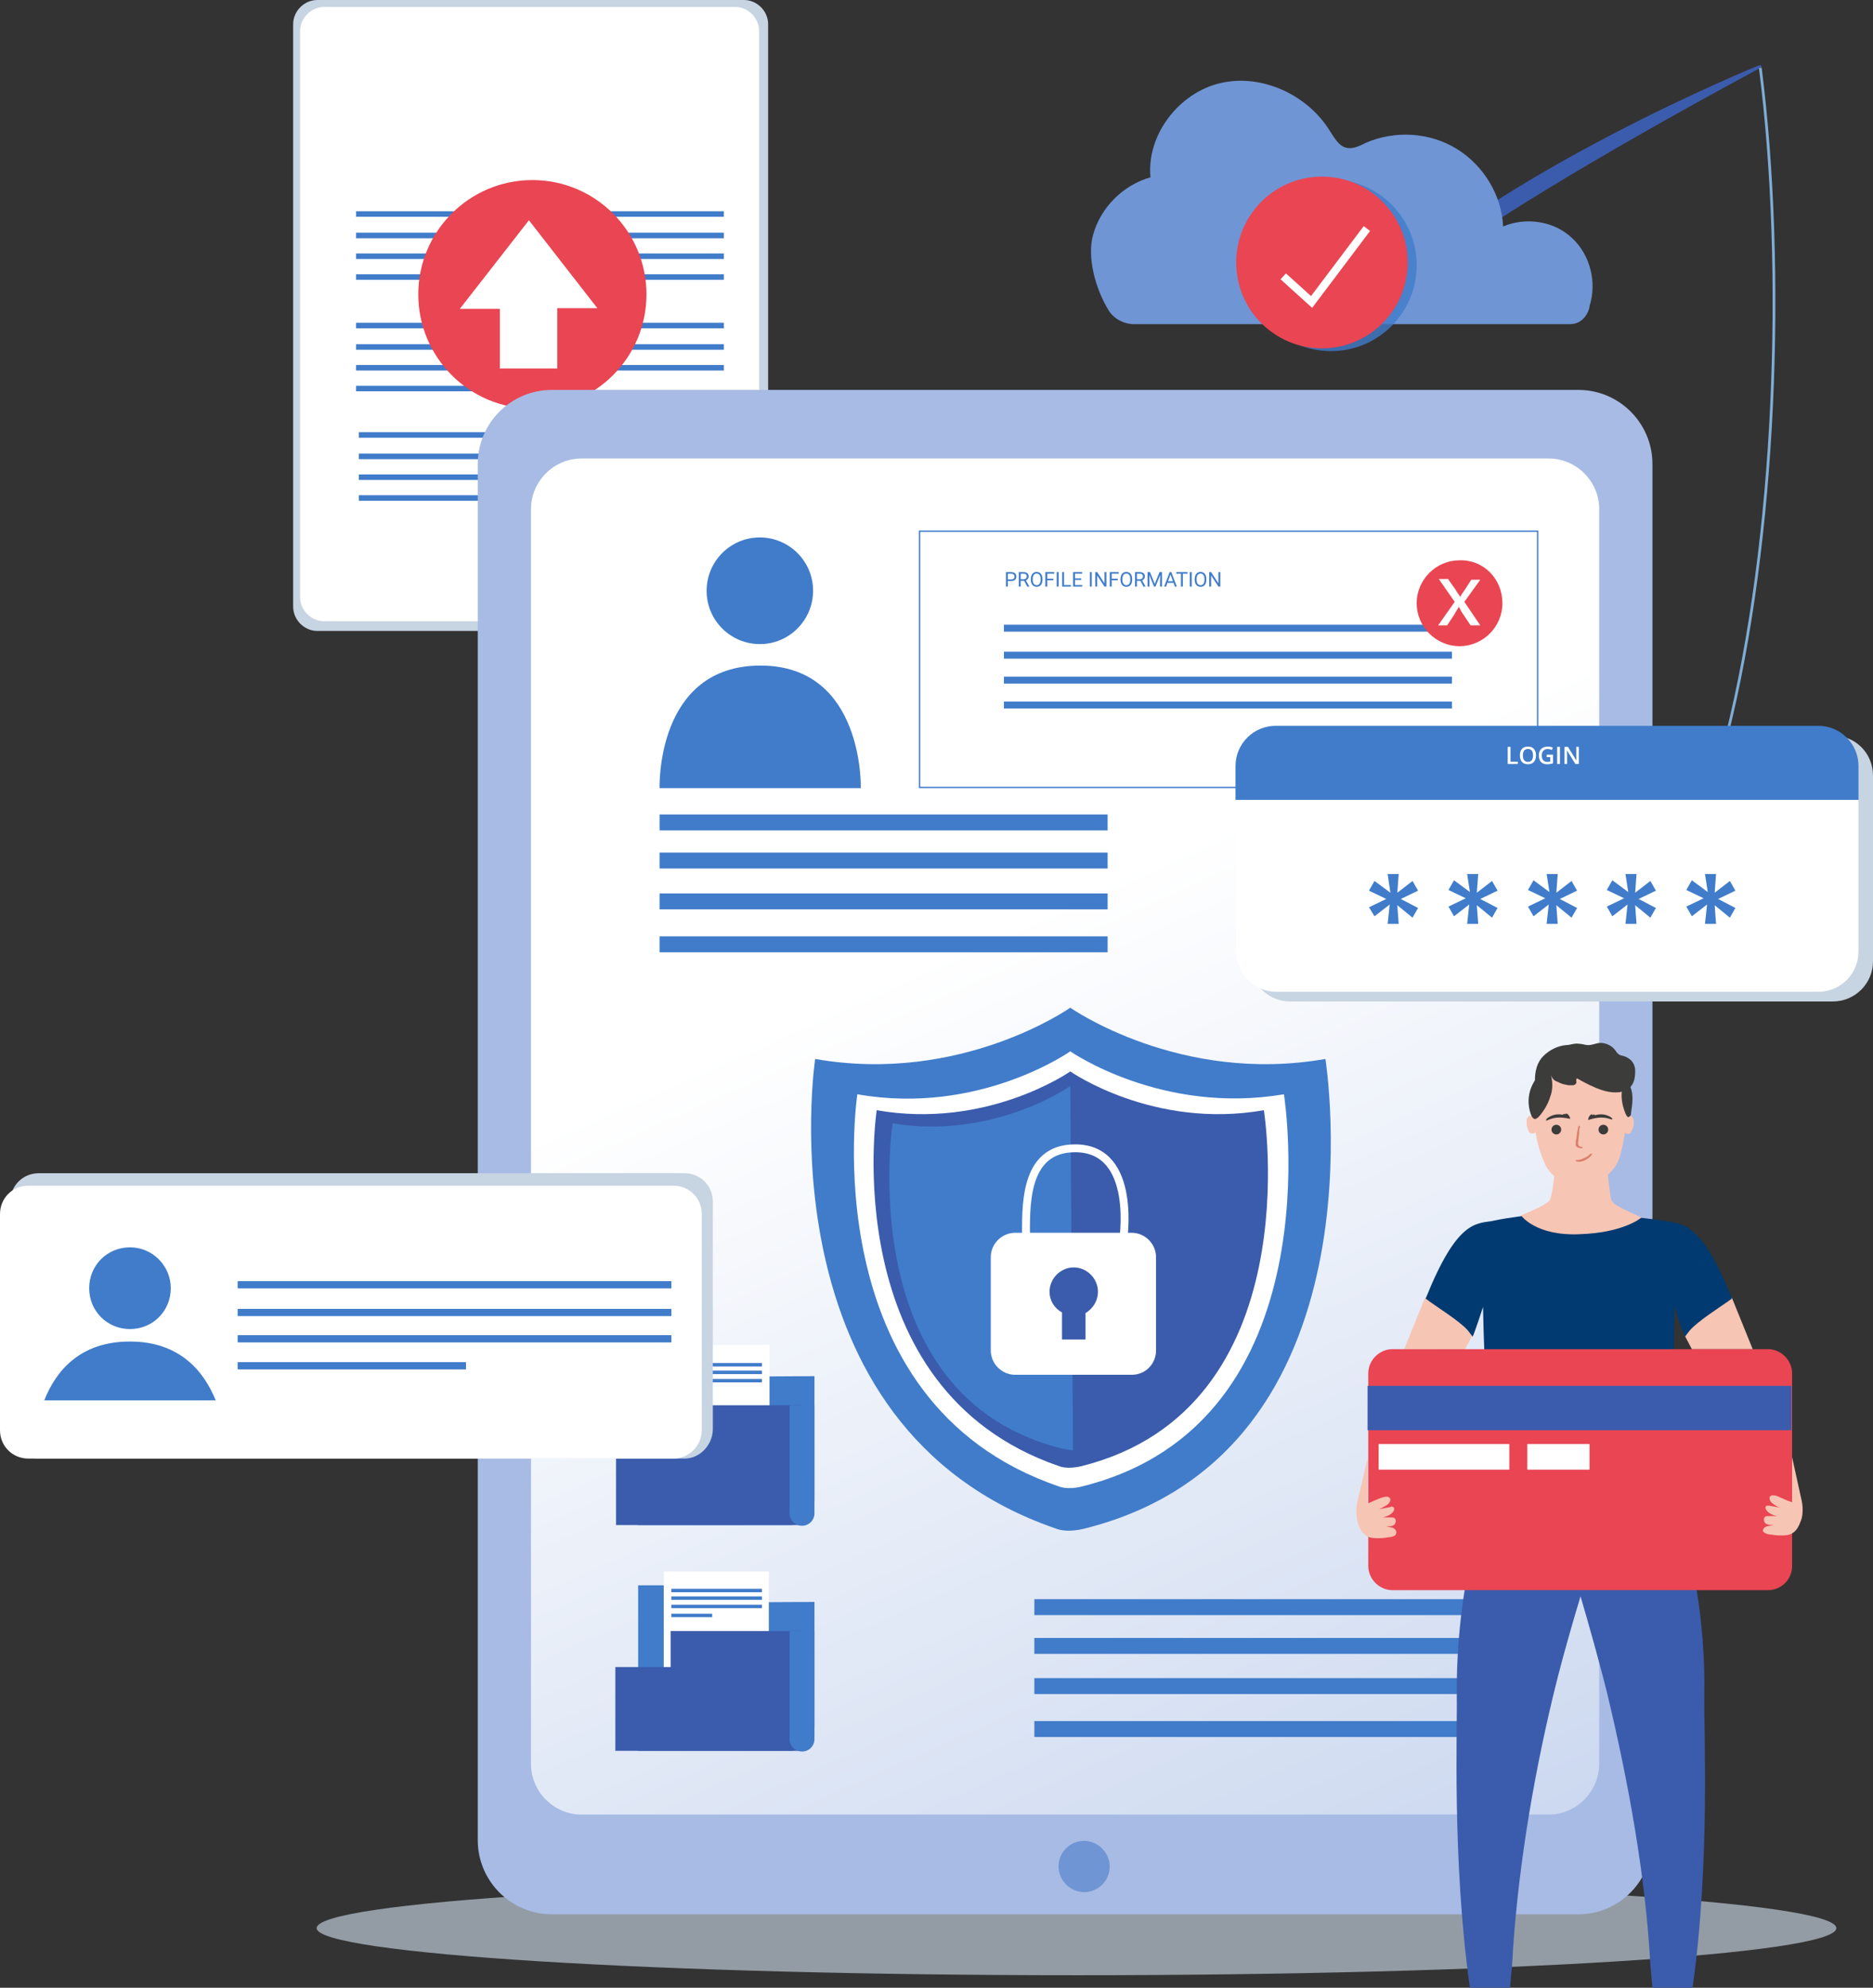 <svg width="478" height="507" viewBox="0 0 478 507" fill="none" xmlns="http://www.w3.org/2000/svg">
<rect x="0" y="0" width="478" height="507" fill="#333333" stroke="none"/>
<path opacity="0.65" d="M468.648 491.796C468.648 498.509 381.835 503.808 274.731 503.808C167.626 503.808 80.814 498.332 80.814 491.796C80.814 485.083 167.626 479.784 274.731 479.784C381.835 479.784 468.648 485.083 468.648 491.796Z" fill="#C7D4E2"/>
<path d="M189.859 160.929H80.99C77.638 160.929 74.814 158.102 74.814 154.746V6.183C74.814 2.826 77.638 0 80.99 0H189.859C193.212 0 196.035 2.826 196.035 6.183V154.746C196.035 158.102 193.212 160.929 189.859 160.929Z" fill="#C7D4E2"/>
<path d="M187.565 158.456H82.754C79.402 158.456 76.579 155.629 76.579 152.273V7.949C76.579 4.593 79.402 1.767 82.754 1.767H187.565C190.918 1.767 193.741 4.593 193.741 7.949V152.273C193.741 155.806 191.094 158.456 187.565 158.456Z" fill="white"/>
<path d="M184.742 53.879H90.871V55.292H184.742V53.879Z" fill="#407CCA"/>
<path d="M184.742 59.355H90.871V60.768H184.742V59.355Z" fill="#407CCA"/>
<path d="M184.742 64.654H90.871V66.067H184.742V64.654Z" fill="#407CCA"/>
<path d="M184.742 69.954H90.871V71.367H184.742V69.954Z" fill="#407CCA"/>
<path d="M185.448 110.23H91.577V111.643H185.448V110.23Z" fill="#407CCA"/>
<path d="M185.448 115.706H91.577V117.119H185.448V115.706Z" fill="#407CCA"/>
<path d="M185.448 121.006H91.577V122.419H185.448V121.006Z" fill="#407CCA"/>
<path d="M185.448 126.305H91.577V127.719H185.448V126.305Z" fill="#407CCA"/>
<path d="M184.742 82.319H90.871V83.733H184.742V82.319Z" fill="#407CCA"/>
<path d="M184.742 87.796H90.871V89.209H184.742V87.796Z" fill="#407CCA"/>
<path d="M184.742 93.095H90.871V94.508H184.742V93.095Z" fill="#407CCA"/>
<path d="M138.512 98.394H90.871V99.808H138.512V98.394Z" fill="#407CCA"/>
<path d="M135.866 104.224C151.945 104.224 164.98 91.174 164.98 75.077C164.98 58.979 151.945 45.929 135.866 45.929C119.786 45.929 106.752 58.979 106.752 75.077C106.752 91.174 119.786 104.224 135.866 104.224Z" fill="#E94552"/>
<path d="M134.983 56.175L152.452 78.61H142.218V93.978H127.573V78.786H117.339L134.983 56.175Z" fill="white"/>
<path d="M402.833 488.263H140.806C130.396 488.263 121.926 479.784 121.926 469.361V118.356C121.926 107.934 130.396 99.454 140.806 99.454H402.833C413.243 99.454 421.713 107.934 421.713 118.356V469.361C421.536 479.784 413.243 488.263 402.833 488.263Z" fill="#A7BBE4"/>
<path d="M395.245 462.825H148.394C141.336 462.825 135.513 456.996 135.513 449.93V129.838C135.513 122.772 141.336 116.943 148.394 116.943H395.245C402.303 116.943 408.126 122.772 408.126 129.838V449.753C408.126 456.996 402.303 462.825 395.245 462.825Z" fill="url(#paint0_linear_11_2)"/>
<path d="M283.2 476.074C283.2 479.784 280.201 482.61 276.672 482.61C273.143 482.61 270.143 479.607 270.143 476.074C270.143 472.364 273.143 469.538 276.672 469.538C280.201 469.538 283.2 472.541 283.2 476.074Z" fill="#6F95D4"/>
<path d="M168.332 201.029H219.679C219.679 201.029 220.561 169.761 194.094 169.761C167.274 169.761 168.332 201.029 168.332 201.029Z" fill="#407CCA"/>
<path d="M207.504 150.683C207.504 158.102 201.505 164.285 193.917 164.285C186.506 164.285 180.331 158.279 180.331 150.683C180.331 143.264 186.33 137.081 193.917 137.081C201.328 137.081 207.504 143.087 207.504 150.683Z" fill="#407CCA"/>
<path d="M282.671 207.741H168.332V211.804H282.671V207.741Z" fill="#407CCA"/>
<path d="M282.671 217.457H168.332V221.52H282.671V217.457Z" fill="#407CCA"/>
<path d="M282.671 227.88H168.332V231.942H282.671V227.88Z" fill="#407CCA"/>
<path d="M282.671 238.832H168.332V242.895H282.671V238.832Z" fill="#407CCA"/>
<path d="M378.306 407.887H263.968V411.95H378.306V407.887Z" fill="#407CCA"/>
<path d="M378.306 417.779H263.968V421.842H378.306V417.779Z" fill="#407CCA"/>
<path d="M378.306 428.025H263.968V432.088H378.306V428.025Z" fill="#407CCA"/>
<path d="M378.306 438.977H263.968V443.04H378.306V438.977Z" fill="#407CCA"/>
<path d="M273.143 257.027C273.143 257.027 245.264 276.635 208.033 270.099C208.033 270.099 193.917 363.901 269.437 389.868C269.437 389.868 271.908 391.105 276.848 389.868C354.309 370.437 338.253 270.099 338.253 270.099C301.022 276.635 273.143 257.027 273.143 257.027Z" fill="#407CCA"/>
<path d="M273.143 268.156C273.143 268.156 249.852 284.584 218.797 279.108C218.797 279.108 206.975 357.541 270.143 379.093C270.143 379.093 272.261 380.152 276.319 379.093C341.076 362.841 327.666 279.108 327.666 279.108C296.434 284.408 273.143 268.156 273.143 268.156Z" fill="white"/>
<path d="M273.143 273.279C273.143 273.279 251.969 288.117 223.737 283.171C223.737 283.171 212.974 354.361 270.32 373.97C270.32 373.97 272.261 374.853 275.966 373.97C334.724 359.308 322.549 283.171 322.549 283.171C294.317 288.117 273.143 273.279 273.143 273.279Z" fill="#3B5CAD"/>
<path d="M273.849 369.907C273.143 369.907 272.261 369.73 271.378 369.553C217.209 356.481 227.796 286.528 227.796 286.528C253.733 290.767 273.143 276.988 273.143 276.988L273.849 369.907Z" fill="#407CCA"/>
<path d="M288.847 350.652H259.027C255.674 350.652 252.851 347.825 252.851 344.469V320.621C252.851 317.265 255.674 314.438 259.027 314.438H288.847C292.199 314.438 295.023 317.265 295.023 320.621V344.469C295.023 347.825 292.376 350.652 288.847 350.652Z" fill="white"/>
<path d="M286.553 317.088C286.553 317.088 290.611 292.887 274.378 292.887C260.968 292.887 261.85 308.256 261.85 316.558" stroke="white" stroke-width="2.012" stroke-miterlimit="10"/>
<path d="M280.201 329.454C280.201 326.097 277.378 323.271 274.025 323.271C270.673 323.271 267.849 326.097 267.849 329.454C267.849 331.75 269.085 333.693 271.025 334.753V341.643H277.025V334.93C278.789 333.87 280.201 331.927 280.201 329.454Z" fill="#3B5CAD"/>
<path d="M449.239 17.312C358.191 66.421 350.428 80.553 350.428 80.553C347.075 79.669 347.781 77.55 347.781 77.55C381.306 43.986 449.062 16.605 449.062 16.605C449.062 16.605 450.121 16.782 449.239 17.312Z" fill="#3B5CAD"/>
<path d="M449.239 17.312C455.767 68.894 453.297 137.611 440.593 187.956" stroke="#7FADD6" stroke-width="0.7" stroke-miterlimit="10"/>
<path d="M400.715 82.672H289.376C286.906 82.672 284.436 81.436 283.024 79.316C279.495 73.663 277.378 65.537 278.966 59.885C280.907 52.819 286.729 47.166 293.611 45.223C292.552 34.447 300.845 23.671 311.432 21.198C322.019 18.725 333.841 24.201 339.488 33.564C340.546 35.154 341.605 37.097 343.369 37.627C345.134 38.157 346.898 37.273 348.663 36.39C356.074 33.21 364.896 33.74 371.778 37.98C378.659 42.219 383.247 49.816 383.6 57.765C389.423 55.292 396.657 56.352 401.245 60.768C405.832 65.007 407.597 72.073 405.656 78.08C405.832 77.903 404.95 82.672 400.715 82.672Z" fill="#6F95D4"/>
<path opacity="0.8" d="M339.664 89.562C351.748 89.562 361.544 79.755 361.544 67.657C361.544 55.56 351.748 45.752 339.664 45.752C327.58 45.752 317.784 55.56 317.784 67.657C317.784 79.755 327.58 89.562 339.664 89.562Z" fill="#407CCA"/>
<path d="M337.37 88.855C349.454 88.855 359.25 79.048 359.25 66.951C359.25 54.853 349.454 45.046 337.37 45.046C325.286 45.046 315.491 54.853 315.491 66.951C315.491 79.048 325.286 88.855 337.37 88.855Z" fill="#E94552"/>
<path d="M327.489 70.484L334.724 77.02L348.839 58.295" stroke="white" stroke-width="2.04" stroke-miterlimit="10"/>
<path d="M162.862 388.985H201.681C205.034 388.985 207.857 386.159 207.857 382.802V351.005L176.802 351.182V346.766H162.862V366.55V386.512V388.985Z" fill="#407CCA"/>
<path d="M196.388 343.056H169.567V373.616H196.388V343.056Z" fill="white"/>
<path d="M204.857 388.985L204.681 358.424H171.155V367.61H157.216V388.985" fill="#3B5CAD"/>
<path d="M207.857 358.424V385.982C207.857 387.748 206.445 389.162 204.681 389.162C202.916 389.162 201.505 387.748 201.505 385.982V358.424H207.857Z" fill="#407CCA"/>
<path d="M194.447 347.649H171.332V348.532H194.447V347.649Z" fill="#407CCA"/>
<path d="M194.447 349.592H171.332V350.475H194.447V349.592Z" fill="#407CCA"/>
<path d="M194.447 351.712H171.332V352.595H194.447V351.712Z" fill="#407CCA"/>
<path d="M181.742 354.008H171.332V354.891H181.742V354.008Z" fill="#407CCA"/>
<path d="M162.862 446.573H201.681C205.034 446.573 207.857 443.747 207.857 440.39V408.593L176.802 408.77V404.354H162.862V424.139V444.1V446.573Z" fill="#407CCA"/>
<path d="M196.211 400.821H169.391V431.381H196.211V400.821Z" fill="white"/>
<path d="M204.681 446.573V416.013H171.155V425.198H157.04V446.573" fill="#3B5CAD"/>
<path d="M207.857 416.013V443.57C207.857 445.337 206.445 446.75 204.681 446.75C202.916 446.75 201.505 445.337 201.505 443.57V416.013H207.857Z" fill="#407CCA"/>
<path d="M194.447 405.237H171.332V406.12H194.447V405.237Z" fill="#407CCA"/>
<path d="M194.447 407.18H171.332V408.063H194.447V407.18Z" fill="#407CCA"/>
<path d="M194.447 409.3H171.332V410.183H194.447V409.3Z" fill="#407CCA"/>
<path d="M181.742 411.596H171.332V412.48H181.742V411.596Z" fill="#407CCA"/>
<path d="M392.422 135.491H234.677V200.852H392.422V135.491Z" stroke="#407CCA" stroke-width="0.35" stroke-miterlimit="10"/>
<path d="M257.211 148.177V149.623H256.724V145.93H258.086C258.491 145.93 258.807 146.033 259.035 146.239C259.265 146.445 259.38 146.719 259.38 147.059C259.38 147.417 259.268 147.694 259.043 147.888C258.819 148.081 258.499 148.177 258.081 148.177H257.211ZM257.211 147.779H258.086C258.347 147.779 258.546 147.718 258.685 147.596C258.824 147.473 258.893 147.295 258.893 147.064C258.893 146.844 258.824 146.668 258.685 146.536C258.546 146.404 258.356 146.336 258.114 146.33H257.211V147.779ZM261.357 148.129H260.489V149.623H259.999V145.93H261.222C261.638 145.93 261.958 146.024 262.181 146.214C262.406 146.403 262.518 146.679 262.518 147.041C262.518 147.271 262.456 147.471 262.331 147.642C262.207 147.813 262.035 147.941 261.813 148.025L262.681 149.593V149.623H262.158L261.357 148.129ZM260.489 147.731H261.237C261.479 147.731 261.671 147.668 261.813 147.543C261.957 147.418 262.029 147.251 262.029 147.041C262.029 146.812 261.96 146.637 261.823 146.516C261.688 146.394 261.492 146.332 261.235 146.33H260.489V147.731ZM266.045 147.896C266.045 148.258 265.984 148.574 265.862 148.845C265.74 149.114 265.568 149.319 265.345 149.461C265.121 149.603 264.861 149.674 264.563 149.674C264.272 149.674 264.014 149.603 263.789 149.461C263.565 149.317 263.389 149.114 263.264 148.85C263.141 148.584 263.077 148.277 263.074 147.929V147.662C263.074 147.307 263.136 146.993 263.259 146.721C263.383 146.449 263.557 146.241 263.782 146.097C264.009 145.952 264.267 145.879 264.558 145.879C264.854 145.879 265.115 145.951 265.34 146.094C265.566 146.237 265.74 146.444 265.862 146.716C265.984 146.987 266.045 147.302 266.045 147.662V147.896ZM265.56 147.657C265.56 147.219 265.472 146.884 265.296 146.65C265.121 146.415 264.874 146.297 264.558 146.297C264.25 146.297 264.008 146.415 263.83 146.65C263.654 146.884 263.564 147.208 263.559 147.624V147.896C263.559 148.32 263.647 148.654 263.825 148.898C264.004 149.14 264.25 149.261 264.563 149.261C264.878 149.261 265.121 149.147 265.294 148.918C265.466 148.688 265.555 148.359 265.56 147.931V147.657ZM268.813 147.992H267.263V149.623H266.776V145.93H269.064V146.33H267.263V147.594H268.813V147.992ZM270.17 149.623H269.683V145.93H270.17V149.623ZM271.553 149.225H273.303V149.623H271.063V145.93H271.553V149.225ZM275.947 147.916H274.346V149.225H276.206V149.623H273.859V145.93H276.18V146.33H274.346V147.518H275.947V147.916ZM278.623 149.623H278.136V145.93H278.623V149.623ZM282.355 149.623H281.866L280.006 146.777V149.623H279.516V145.93H280.006L281.871 148.789V145.93H282.355V149.623ZM285.258 147.992H283.708V149.623H283.22V145.93H285.509V146.33H283.708V147.594H285.258V147.992ZM288.934 147.896C288.934 148.258 288.873 148.574 288.751 148.845C288.629 149.114 288.457 149.319 288.234 149.461C288.01 149.603 287.75 149.674 287.452 149.674C287.161 149.674 286.903 149.603 286.678 149.461C286.453 149.317 286.278 149.114 286.153 148.85C286.03 148.584 285.966 148.277 285.963 147.929V147.662C285.963 147.307 286.025 146.993 286.148 146.721C286.272 146.449 286.446 146.241 286.671 146.097C286.897 145.952 287.156 145.879 287.447 145.879C287.743 145.879 288.004 145.951 288.229 146.094C288.455 146.237 288.629 146.444 288.751 146.716C288.873 146.987 288.934 147.302 288.934 147.662V147.896ZM288.449 147.657C288.449 147.219 288.361 146.884 288.185 146.65C288.01 146.415 287.763 146.297 287.447 146.297C287.139 146.297 286.897 146.415 286.719 146.65C286.543 146.884 286.453 147.208 286.448 147.624V147.896C286.448 148.32 286.536 148.654 286.714 148.898C286.893 149.14 287.139 149.261 287.452 149.261C287.767 149.261 288.01 149.147 288.183 148.918C288.355 148.688 288.444 148.359 288.449 147.931V147.657ZM291.019 148.129H290.152V149.623H289.662V145.93H290.885C291.301 145.93 291.621 146.024 291.844 146.214C292.069 146.403 292.181 146.679 292.181 147.041C292.181 147.271 292.119 147.471 291.993 147.642C291.87 147.813 291.697 147.941 291.476 148.025L292.344 149.593V149.623H291.821L291.019 148.129ZM290.152 147.731H290.9C291.142 147.731 291.334 147.668 291.476 147.543C291.62 147.418 291.692 147.251 291.692 147.041C291.692 146.812 291.623 146.637 291.486 146.516C291.351 146.394 291.155 146.332 290.897 146.33H290.152V147.731ZM293.495 145.93L294.703 148.944L295.911 145.93H296.542V149.623H296.055V148.185L296.101 146.632L294.888 149.623H294.515L293.305 146.64L293.353 148.185V149.623H292.866V145.93H293.495ZM299.488 148.659H297.94L297.593 149.623H297.09L298.501 145.93H298.927L300.34 149.623H299.84L299.488 148.659ZM298.087 148.259H299.343L298.714 146.531L298.087 148.259ZM303.06 146.33H301.873V149.623H301.388V146.33H300.203V145.93H303.06V146.33ZM304.131 149.623H303.643V145.93H304.131V149.623ZM307.865 147.896C307.865 148.258 307.804 148.574 307.682 148.845C307.561 149.114 307.388 149.319 307.165 149.461C306.942 149.603 306.681 149.674 306.383 149.674C306.092 149.674 305.835 149.603 305.61 149.461C305.385 149.317 305.21 149.114 305.084 148.85C304.961 148.584 304.898 148.277 304.894 147.929V147.662C304.894 147.307 304.956 146.993 305.079 146.721C305.203 146.449 305.377 146.241 305.602 146.097C305.829 145.952 306.087 145.879 306.378 145.879C306.674 145.879 306.935 145.951 307.16 146.094C307.386 146.237 307.561 146.444 307.682 146.716C307.804 146.987 307.865 147.302 307.865 147.662V147.896ZM307.38 147.657C307.38 147.219 307.292 146.884 307.117 146.65C306.941 146.415 306.695 146.297 306.378 146.297C306.07 146.297 305.828 146.415 305.65 146.65C305.474 146.884 305.384 147.208 305.379 147.624V147.896C305.379 148.32 305.468 148.654 305.645 148.898C305.824 149.14 306.07 149.261 306.383 149.261C306.698 149.261 306.942 149.147 307.114 148.918C307.287 148.688 307.375 148.359 307.38 147.931V147.657ZM311.435 149.623H310.945L309.085 146.777V149.623H308.596V145.93H309.085L310.95 148.789V145.93H311.435V149.623Z" fill="#407CCA"/>
<path d="M370.543 159.339H256.204V161.105H370.543V159.339Z" fill="#407CCA"/>
<path d="M370.543 166.228H256.204V167.995H370.543V166.228Z" fill="#407CCA"/>
<path d="M370.543 172.588H256.204V174.354H370.543V172.588Z" fill="#407CCA"/>
<path d="M370.543 178.947H256.204V180.714H370.543V178.947Z" fill="#407CCA"/>
<path d="M383.423 153.863C383.423 159.869 378.483 164.815 372.484 164.815C366.484 164.815 361.544 159.869 361.544 153.863C361.544 147.857 366.484 142.911 372.484 142.911C378.659 142.734 383.423 147.68 383.423 153.863Z" fill="#E94552"/>
<path d="M369.66 147.857L371.425 150.33C371.778 151.036 372.307 151.566 372.66 152.273C373.013 151.566 373.366 151.036 373.895 150.33L375.483 147.857H377.777L373.719 153.51L377.777 159.516H375.307L373.542 156.866C373.013 156.159 372.66 155.453 372.307 154.746C371.954 155.453 371.425 156.159 371.072 156.866L369.308 159.516H367.014L371.248 153.51L367.19 147.68H369.66V147.857Z" fill="white"/>
<path d="M442.004 331.044L447.298 344.116H431.77L430.006 340.759C430.006 340.759 430.359 334.223 435.299 331.927C440.064 329.63 442.004 331.044 442.004 331.044Z" fill="#F7C5B4"/>
<path d="M363.661 331.044L358.368 344.116H373.895L375.66 340.759C375.66 340.759 375.307 334.223 370.366 331.927C365.602 329.63 363.661 331.044 363.661 331.044Z" fill="#F7C5B4"/>
<path d="M434.946 432.794C435.299 414.069 432.123 395.168 425.771 377.503L412.537 378.739C397.186 379.799 380.953 377.503 380.953 377.503C374.601 395.168 371.601 414.069 371.778 432.794C371.954 440.214 370.543 474.837 375.13 506.988H385.364L385.894 501.158C387.129 478.547 391.011 454.876 396.304 432.794C397.892 426.082 399.833 419.192 401.774 412.48L403.362 407.18C405.303 413.716 408.479 425.022 410.244 432.264C415.537 454.346 419.948 478.37 421.183 501.158L421.713 506.988H431.947C436.535 474.837 434.77 440.214 434.946 432.794Z" fill="#3B5CAD"/>
<path d="M419.419 378.386C419.948 381.036 421.183 383.686 422.948 385.629C424.712 387.749 427.006 389.338 429.477 390.398C429.653 390.398 429.653 390.575 429.653 390.752C429.653 390.928 429.477 390.928 429.3 390.928C426.653 390.045 424.183 388.278 422.419 386.159C420.654 383.862 419.419 381.212 419.066 378.386C419.066 378.209 419.066 378.209 419.243 378.209C419.243 378.209 419.419 378.386 419.419 378.386Z" fill="#407CCA"/>
<path d="M388.188 378.563C387.835 381.389 386.6 384.039 384.835 386.335C383.071 388.455 380.6 390.222 377.954 391.105C377.777 391.105 377.777 391.105 377.601 390.928C377.601 390.752 377.601 390.752 377.777 390.575C380.247 389.515 382.541 387.925 384.306 385.805C386.07 383.686 387.305 381.212 387.835 378.563C387.835 378.386 388.011 378.386 388.011 378.386C388.011 378.386 388.188 378.386 388.188 378.563Z" fill="#407CCA"/>
<path d="M378.483 333.34C378.483 333.34 376.542 339.346 375.836 340.936L374.601 339.346C372.484 336.873 366.308 333.163 363.838 331.22C371.778 311.435 376.542 312.142 380.777 311.435C383.071 310.905 385.717 310.552 388.188 310.199C402.833 307.902 425.065 311.435 425.065 311.435C429.477 312.319 434.064 311.435 442.004 331.22C439.358 333.163 433.358 336.873 431.241 339.346L430.006 340.936C429.3 339.523 427.359 333.34 427.359 333.34V334.753C427.006 348.885 426.83 361.428 426.477 375.56C426.477 376.443 426.3 377.503 425.595 377.856C425.595 377.856 418.537 379.269 401.951 379.269C401.951 379.269 381.306 379.093 380.6 377.326C380.424 376.796 380.247 376.266 380.247 375.736C380.071 372.557 379.894 369.377 379.894 366.197C379.718 361.957 379.542 357.895 379.365 353.655C378.659 345.706 378.483 333.34 378.483 333.34Z" fill="#003A70"/>
<path d="M409.891 295.89C410.244 298.363 410.42 300.836 410.773 303.309C410.949 304.193 410.949 305.783 411.479 306.489C412.185 307.726 417.654 309.845 418.89 310.552C418.89 310.552 414.478 314.438 403.186 314.792C391.893 315.322 388.188 310.022 388.188 310.022C389.246 309.492 394.893 307.372 395.598 305.959C395.951 305.076 396.128 303.663 396.304 302.779C396.657 300.306 396.834 297.833 397.186 295.537" fill="#F7C5B4"/>
<path d="M415.184 275.045C416.066 279.991 414.831 289.707 413.773 293.594C413.42 295.183 412.89 296.773 411.832 298.01C406.891 304.369 400.186 302.426 397.892 300.836C396.128 299.776 394.716 298.187 394.01 296.243C391.893 291.297 391.187 285.998 391.54 280.698C391.54 280.698 391.011 266.919 404.95 266.919C405.127 267.096 413.773 266.919 415.184 275.045Z" fill="#F7C5B4"/>
<path d="M391.893 288.824C391.54 289.177 390.834 289.177 390.481 289.001C390.128 288.824 389.952 288.117 389.776 287.587C389.599 287.058 389.599 286.528 389.599 285.998C389.599 285.644 389.599 285.291 389.952 284.938C390.128 284.584 390.658 284.584 391.011 284.584C391.364 284.761 391.716 284.938 391.716 285.468L391.893 288.824Z" fill="#F7C5B4"/>
<path d="M414.655 285.821C414.831 285.468 415.008 284.761 415.361 284.584C415.714 284.408 416.419 284.584 416.596 284.938C416.772 285.291 416.949 285.644 416.949 285.998C416.949 286.528 416.949 287.058 416.772 287.588C416.596 288.117 416.419 288.647 416.066 289.001C415.714 289.354 415.008 289.354 414.655 288.824C414.831 288.824 414.126 287.411 414.655 285.821Z" fill="#F7C5B4"/>
<path d="M395.775 274.162C396.304 275.929 396.304 278.048 395.598 279.815C395.069 281.581 394.01 283.348 392.775 284.761C392.422 285.114 391.893 285.644 391.364 285.291C391.187 285.114 391.011 284.938 390.834 284.584C389.599 281.581 389.952 278.225 391.717 275.575C391.717 273.279 392.246 270.982 393.834 269.392C395.422 267.803 397.539 266.743 399.657 266.566C400.715 266.566 401.774 266.036 402.833 266.213C403.715 266.213 404.597 266.566 405.303 266.566C406.185 266.566 407.068 266.213 407.95 266.036C409.538 265.859 411.126 266.566 412.008 267.626C412.361 267.979 412.537 268.509 413.067 268.862C413.42 269.216 413.949 269.216 414.478 269.392C416.066 269.922 417.302 271.159 417.302 273.102V273.455C417.302 279.991 410.949 278.755 408.832 278.048C406.715 277.342 404.597 276.282 402.48 275.045C402.127 275.222 402.303 275.752 402.303 276.105C402.303 276.458 401.774 276.812 401.421 276.812C401.068 276.812 400.715 276.812 400.362 276.812C399.304 276.635 398.422 276.458 397.539 275.929C396.834 275.752 396.128 275.222 395.775 274.162Z" fill="#3C3C3B"/>
<path d="M410.067 300.13C410.067 300.13 408.126 302.25 403.891 302.603C399.833 302.956 397.01 300.483 396.657 300.13C396.657 300.13 397.539 304.723 403.539 304.723C409.361 304.899 410.067 300.13 410.067 300.13Z" fill="#F7C5B4"/>
<path d="M413.949 278.048C413.596 280.168 414.126 282.465 415.008 284.408C415.184 284.584 415.361 284.938 415.537 284.938C415.714 284.938 415.89 284.761 416.066 284.584C416.243 284.408 416.243 284.231 416.243 283.878C416.596 281.581 416.949 279.285 416.066 277.165C416.066 276.988 415.89 276.812 415.714 276.812C415.537 276.635 415.361 276.635 415.184 276.635C414.478 276.635 413.596 277.342 413.773 278.225" fill="#3C3C3B"/>
<path opacity="0.48" d="M425.418 377.856C425.418 377.856 411.655 379.446 402.833 379.269C394.01 378.916 383.776 378.916 380.953 377.679C380.953 377.679 400.539 384.569 425.418 377.856Z" fill="#3B5CAD"/>
<path d="M397.186 289.354C397.869 289.354 398.422 288.8 398.422 288.117C398.422 287.435 397.869 286.881 397.186 286.881C396.504 286.881 395.951 287.435 395.951 288.117C395.951 288.8 396.504 289.354 397.186 289.354Z" fill="#3C3C3B"/>
<path d="M409.185 289.354C409.867 289.354 410.42 288.8 410.42 288.117C410.42 287.435 409.867 286.881 409.185 286.881C408.503 286.881 407.95 287.435 407.95 288.117C407.95 288.8 408.503 289.354 409.185 289.354Z" fill="#3C3C3B"/>
<path d="M403.186 287.587C403.009 287.941 403.009 288.647 403.009 289.001L402.833 290.591C402.833 291.121 402.656 291.65 402.833 292.004C402.833 292.357 403.362 292.534 403.715 292.534C403.891 292.534 403.891 292.71 403.891 292.71L403.715 292.887C403.362 292.887 403.186 292.887 402.833 292.71C402.48 292.71 402.127 292.357 402.127 292.004C402.127 291.297 402.127 290.944 402.303 290.414L402.48 288.824C402.656 288.294 402.656 287.764 402.833 287.234L403.009 287.058C403.186 287.411 403.362 287.411 403.186 287.587Z" fill="#DA806C"/>
<path d="M406.362 294.3C406.009 295.007 405.303 295.537 404.597 295.89C403.891 296.243 403.186 296.42 402.303 296.243C402.127 296.243 402.127 296.067 402.127 296.067C402.127 295.89 402.303 295.89 402.303 295.89C403.009 295.89 403.715 295.713 404.244 295.36C404.95 295.183 405.48 294.654 405.832 294.3C405.832 294.3 406.009 294.3 406.185 294.3C406.362 294.124 406.362 294.3 406.362 294.3Z" fill="#DA806C"/>
<path d="M400.743 285.371C400.644 284.821 400.221 284.046 399.587 283.989L399.517 284.229C399.278 284.158 399.278 284.158 399.038 284.087C399.038 284.087 398.883 284.172 398.968 284.327C397.855 284.129 396.672 284.171 395.587 284.762C395.123 285.016 394.658 285.269 394.517 285.749C394.757 285.819 394.757 285.819 394.912 285.735C396.7 284.96 398.038 284.834 400.743 285.371C400.588 285.455 400.588 285.455 400.743 285.371Z" fill="#3C3C3B"/>
<path d="M405.288 285.664C405.335 285.108 405.684 284.296 406.31 284.181L406.403 284.413C406.634 284.32 406.634 284.32 406.866 284.228C406.866 284.228 407.028 284.297 406.959 284.46C408.048 284.159 409.23 284.091 410.365 284.579C410.851 284.788 411.337 284.997 411.522 285.461C411.29 285.553 411.29 285.553 411.128 285.484C409.275 284.879 407.931 284.878 405.288 285.664C405.45 285.734 405.45 285.734 405.288 285.664Z" fill="#3C3C3B"/>
<path d="M451.18 405.59H355.368C352.016 405.59 349.192 402.764 349.192 399.407V350.299C349.192 346.942 352.016 344.116 355.368 344.116H451.18C454.532 344.116 457.356 346.942 457.356 350.299V399.407C457.356 402.94 454.532 405.59 451.18 405.59Z" fill="#E94552"/>
<path d="M457.179 353.478H349.016V364.784H457.179V353.478Z" fill="#3B5CAD"/>
<path d="M385.188 368.317H351.839V374.853H385.188V368.317Z" fill="white"/>
<path d="M405.656 368.317H389.776V374.853H405.656V368.317Z" fill="white"/>
<path d="M459.649 382.096L457.356 371.673V381.742V383.156C456.12 382.802 454.709 382.096 453.474 381.566C452.768 381.389 452.062 381.212 451.709 381.742C451.356 382.272 451.886 383.156 452.415 383.509C453.121 384.039 453.65 384.392 454.356 384.569C453.474 384.392 452.415 384.215 451.533 384.039C451.356 384.039 451.003 384.039 450.827 384.039C450.298 384.392 450.65 385.099 451.003 385.452C451.709 386.159 452.591 386.512 453.474 386.689C452.768 386.689 452.062 386.689 451.18 386.689C451.003 386.689 450.65 386.689 450.474 386.865C449.945 387.219 450.121 388.278 450.65 388.632C451.18 388.985 451.886 388.985 452.591 388.985C452.062 389.162 451.356 389.162 450.827 389.338C450.298 389.515 449.768 390.045 449.945 390.575C450.121 390.928 450.65 391.105 451.003 391.281C452.062 391.458 453.297 391.635 454.356 391.635C455.415 391.635 456.473 391.635 457.356 391.105C458.591 390.398 459.12 389.162 459.649 387.748C460.179 386.335 460.179 384.039 459.649 382.096Z" fill="#F7C5B4"/>
<path d="M355.544 389.692C355.015 389.515 354.309 389.515 353.78 389.338C354.486 389.338 355.192 389.338 355.721 388.985C356.25 388.632 356.427 387.572 355.897 387.219C355.721 387.042 355.368 387.042 355.192 387.042C354.486 387.042 353.78 387.042 352.898 387.042C353.78 386.865 354.662 386.512 355.368 385.805C355.721 385.452 356.074 384.745 355.544 384.392C355.368 384.215 355.015 384.215 354.839 384.392C353.956 384.569 352.898 384.745 352.016 384.922C352.721 384.569 353.427 384.215 353.956 383.862C354.486 383.509 355.192 382.626 354.662 382.096C354.309 381.566 353.427 381.742 352.898 381.919C351.663 382.272 350.251 382.979 349.016 383.509V382.096V372.027L346.546 382.449C346.016 384.392 346.016 386.512 346.546 388.455C346.898 389.692 347.604 391.105 348.839 391.811C349.722 392.341 350.78 392.341 351.839 392.341C352.898 392.341 354.133 392.165 355.192 391.988C355.544 391.811 356.074 391.811 356.25 391.281C356.603 390.575 356.074 390.045 355.544 389.692Z" fill="#F7C5B4"/>
<path d="M467.766 187.603H329.254C323.607 187.603 319.02 192.196 319.02 197.849V206.505V245.191C319.02 250.844 323.607 255.437 329.254 255.437H467.766C473.412 255.437 478 250.844 478 245.191V206.505V197.849C478 192.019 473.412 187.603 467.766 187.603Z" fill="#C7D4E2"/>
<path d="M474.295 204.032V195.376C474.295 189.723 469.707 185.13 464.061 185.13H325.548C319.902 185.13 315.314 189.723 315.314 195.376V204.032H474.295Z" fill="#407CCA"/>
<path d="M315.491 204.032V242.718C315.491 248.371 320.078 252.964 325.725 252.964H464.061C469.707 252.964 474.295 248.371 474.295 242.718V204.032H315.491Z" fill="white"/>
<path d="M354.133 222.933H356.956L356.603 227.703L360.485 224.7L361.897 227.173L357.485 229.293L361.897 231.589L360.485 234.062L356.603 230.883L356.956 235.652H354.133L354.662 230.706L350.78 233.709L349.369 231.413L353.78 229.293L349.369 227.173L350.78 224.7L354.839 227.703L354.133 222.933Z" fill="#407CCA"/>
<path d="M374.425 222.933H377.248L376.895 227.703L380.777 224.7L382.188 227.173L377.777 229.293L382.188 231.589L380.777 234.062L376.895 230.883L377.248 235.652H374.425L374.954 230.706L371.072 233.709L369.66 231.236L374.072 229.116L369.66 226.996L371.072 224.523L375.13 227.526L374.425 222.933Z" fill="#407CCA"/>
<path d="M394.716 222.933H397.539L397.186 227.703L401.068 224.7L402.48 227.173L398.069 229.293L402.48 231.589L401.068 234.062L397.186 230.883L397.539 235.652H394.716L395.245 230.706L391.364 233.709L389.952 231.236L394.363 229.116L389.952 226.996L391.364 224.523L395.422 227.526L394.716 222.933Z" fill="#407CCA"/>
<path d="M414.831 222.933H417.654L417.302 227.703L421.183 224.7L422.595 227.173L418.184 229.293L422.595 231.589L421.183 234.062L417.302 230.883L417.654 235.652H414.831L415.361 230.706L411.479 233.709L410.067 231.236L414.478 229.116L410.067 226.996L411.479 224.523L415.537 227.526L414.831 222.933Z" fill="#407CCA"/>
<path d="M435.123 222.933H437.946L437.593 227.703L441.475 224.7L442.887 227.173L438.475 229.293L442.887 231.589L441.475 234.062L437.593 230.883L437.946 235.652H435.123L435.652 230.706L431.77 233.709L430.359 231.236L434.77 229.116L430.359 226.996L431.77 224.523L435.829 227.526L435.123 222.933Z" fill="#407CCA"/>
<path d="M384.775 194.87V190.487H385.492V194.255H387.347V194.87H384.775ZM391.994 192.672C391.994 193.386 391.815 193.94 391.457 194.336C391.102 194.732 390.597 194.93 389.943 194.93C389.282 194.93 388.773 194.734 388.418 194.342C388.064 193.948 387.887 193.39 387.887 192.666C387.887 191.943 388.065 191.387 388.421 190.999C388.778 190.611 389.288 190.418 389.949 190.418C390.601 190.418 391.105 190.614 391.46 191.008C391.816 191.402 391.994 191.957 391.994 192.672ZM388.648 192.672C388.648 193.212 388.757 193.621 388.975 193.901C389.193 194.179 389.516 194.318 389.943 194.318C390.369 194.318 390.69 194.18 390.906 193.904C391.124 193.628 391.233 193.218 391.233 192.672C391.233 192.134 391.125 191.727 390.909 191.449C390.695 191.171 390.375 191.032 389.949 191.032C389.52 191.032 389.195 191.171 388.975 191.449C388.757 191.727 388.648 192.134 388.648 192.672ZM394.728 192.492H396.341V194.693C396.077 194.779 395.823 194.84 395.58 194.876C395.338 194.912 395.076 194.93 394.794 194.93C394.131 194.93 393.619 194.734 393.259 194.342C392.899 193.948 392.72 193.394 392.72 192.678C392.72 191.973 392.922 191.421 393.328 191.023C393.734 190.623 394.293 190.424 395.004 190.424C395.462 190.424 395.895 190.512 396.305 190.687L396.053 191.284C395.698 191.12 395.342 191.038 394.986 191.038C394.518 191.038 394.149 191.185 393.877 191.479C393.605 191.773 393.469 192.174 393.469 192.684C393.469 193.22 393.591 193.627 393.835 193.907C394.081 194.185 394.433 194.324 394.893 194.324C395.125 194.324 395.373 194.295 395.637 194.237V193.107H394.728V192.492ZM397.396 194.87V190.487H398.113V194.87H397.396ZM402.925 194.87H402.046L399.891 191.377H399.867L399.882 191.572C399.91 191.944 399.924 192.283 399.924 192.591V194.87H399.273V190.487H400.143L402.292 193.961H402.31C402.306 193.915 402.298 193.748 402.286 193.461C402.274 193.171 402.268 192.945 402.268 192.783V190.487H402.925V194.87Z" fill="white"/>
<path d="M174.684 372.027H9.881C5.823 372.027 2.647 368.847 2.647 364.784V306.489C2.647 302.426 5.823 299.246 9.881 299.246H174.684C178.743 299.246 181.919 302.426 181.919 306.489V364.784C181.742 368.67 178.566 372.027 174.684 372.027Z" fill="#C7D4E2"/>
<path d="M171.861 372.027H7.234C3.176 372.027 0 368.847 0 364.784V309.669C0 305.606 3.176 302.426 7.234 302.426H171.861C175.92 302.426 179.096 305.606 179.096 309.669V364.784C179.096 368.67 175.92 372.027 171.861 372.027Z" fill="white"/>
<path d="M55.052 357.188C52.052 349.769 45.877 342.173 33.172 342.173C20.468 342.173 14.292 349.592 11.293 357.188H55.052Z" fill="#407CCA"/>
<path d="M43.583 328.57C43.583 334.4 38.995 338.993 33.172 338.993C27.35 338.993 22.762 334.4 22.762 328.57C22.762 322.741 27.35 318.148 33.172 318.148C38.995 318.148 43.583 322.918 43.583 328.57Z" fill="#407CCA"/>
<path d="M171.332 326.804H60.698V328.57H171.332V326.804Z" fill="#407CCA"/>
<path d="M171.332 333.87H60.698V335.637H171.332V333.87Z" fill="#407CCA"/>
<path d="M171.332 340.583H60.698V342.349H171.332V340.583Z" fill="#407CCA"/>
<path d="M118.927 347.472H60.698V349.239H118.927V347.472Z" fill="#407CCA"/>
<path d="M171.332 326.804H60.698V328.57H171.332V326.804Z" fill="#407CCA"/>
<path d="M171.332 333.87H60.698V335.637H171.332V333.87Z" fill="#407CCA"/>
<path d="M171.332 340.583H60.698V342.349H171.332V340.583Z" fill="#407CCA"/>
<path d="M118.927 347.472H60.698V349.239H118.927V347.472Z" fill="#407CCA"/>
<defs>
<linearGradient id="paint0_linear_11_2" x1="249.027" y1="238.943" x2="371.079" y2="511.606" gradientUnits="userSpaceOnUse">
<stop stop-color="white"/>
<stop offset="1" stop-color="#C6D4EE"/>
</linearGradient>
</defs>
</svg>
